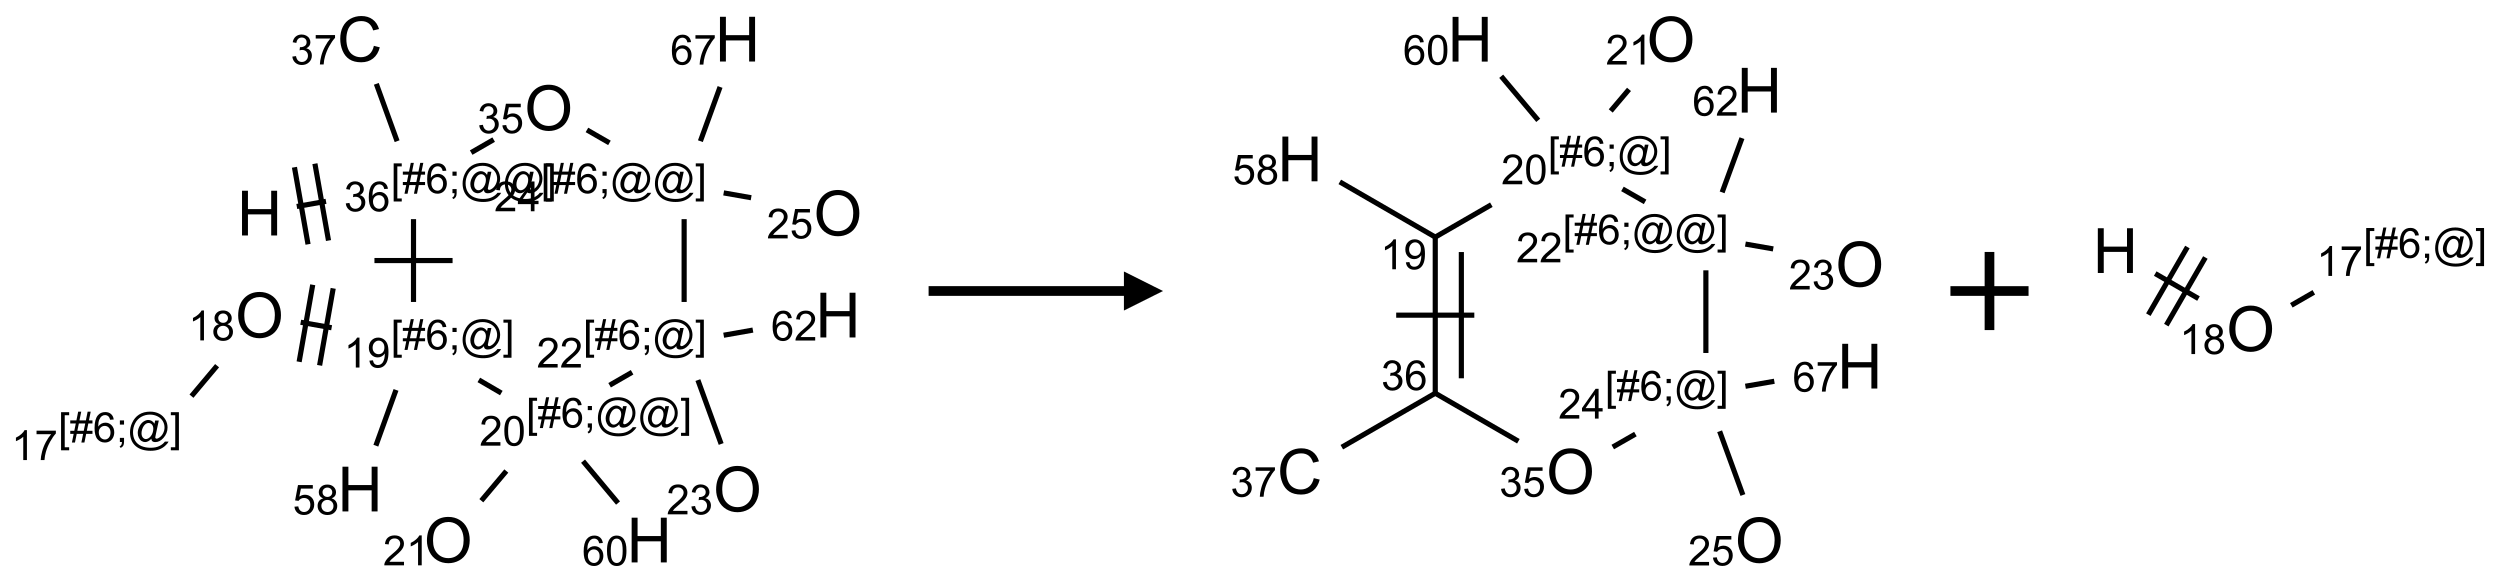 <?xml version="1.0" encoding="UTF-8"?>
<svg xmlns="http://www.w3.org/2000/svg" xmlns:xlink="http://www.w3.org/1999/xlink" width="640" height="149" viewBox="0 0 640 149">
<defs>
<g>
<g id="glyph-0-0">
<path d="M 2 0 L 2 -10 L 10 -10 L 10 0 Z M 2.25 -0.25 L 9.75 -0.25 L 9.75 -9.75 L 2.25 -9.75 Z M 2.25 -0.25 "/>
</g>
<g id="glyph-0-1">
<path d="M 1.281 0 L 1.281 -11.453 L 2.797 -11.453 L 2.797 -6.75 L 8.75 -6.75 L 8.75 -11.453 L 10.266 -11.453 L 10.266 0 L 8.75 0 L 8.75 -5.398 L 2.797 -5.398 L 2.797 0 Z M 1.281 0 "/>
</g>
<g id="glyph-0-2">
<path d="M 9.406 -4.016 L 10.922 -3.633 C 10.605 -2.387 10.031 -1.438 9.207 -0.785 C 8.383 -0.133 7.371 0.195 6.18 0.195 C 4.945 0.195 3.941 -0.055 3.168 -0.559 C 2.395 -1.062 1.805 -1.789 1.402 -2.742 C 1 -3.695 0.797 -4.719 0.797 -5.812 C 0.797 -7.004 1.023 -8.047 1.48 -8.934 C 1.938 -9.82 2.586 -10.496 3.426 -10.957 C 4.266 -11.418 5.191 -11.648 6.203 -11.648 C 7.348 -11.648 8.312 -11.355 9.094 -10.773 C 9.875 -10.191 10.418 -9.371 10.727 -8.312 L 9.234 -7.961 C 8.969 -8.793 8.582 -9.402 8.078 -9.781 C 7.574 -10.16 6.938 -10.352 6.172 -10.352 C 5.293 -10.352 4.555 -10.141 3.965 -9.719 C 3.375 -9.297 2.957 -8.73 2.719 -8.02 C 2.48 -7.309 2.359 -6.574 2.359 -5.82 C 2.359 -4.848 2.5 -3.996 2.785 -3.27 C 3.07 -2.543 3.512 -2 4.109 -1.641 C 4.707 -1.281 5.355 -1.102 6.055 -1.102 C 6.902 -1.102 7.621 -1.348 8.211 -1.836 C 8.801 -2.324 9.199 -3.051 9.406 -4.016 Z M 9.406 -4.016 "/>
</g>
<g id="glyph-0-3">
<path d="M 0.773 -5.578 C 0.773 -7.48 1.285 -8.969 2.305 -10.043 C 3.324 -11.117 4.645 -11.656 6.258 -11.656 C 7.316 -11.656 8.27 -11.402 9.117 -10.898 C 9.965 -10.395 10.613 -9.688 11.059 -8.785 C 11.504 -7.883 11.727 -6.855 11.727 -5.711 C 11.727 -4.551 11.492 -3.512 11.023 -2.594 C 10.555 -1.676 9.891 -0.984 9.031 -0.512 C 8.172 -0.039 7.246 0.195 6.25 0.195 C 5.172 0.195 4.207 -0.066 3.359 -0.586 C 2.512 -1.105 1.867 -1.816 1.43 -2.719 C 0.992 -3.621 0.773 -4.574 0.773 -5.578 Z M 2.336 -5.555 C 2.336 -4.176 2.707 -3.086 3.449 -2.293 C 4.191 -1.5 5.121 -1.102 6.242 -1.102 C 7.383 -1.102 8.32 -1.504 9.059 -2.305 C 9.797 -3.105 10.164 -4.246 10.164 -5.719 C 10.164 -6.652 10.008 -7.465 9.691 -8.16 C 9.375 -8.855 8.914 -9.395 8.309 -9.777 C 7.703 -10.16 7.02 -10.352 6.266 -10.352 C 5.191 -10.352 4.27 -9.984 3.496 -9.246 C 2.723 -8.508 2.336 -7.277 2.336 -5.555 Z M 2.336 -5.555 "/>
</g>
<g id="glyph-1-0">
<path d="M 1.332 0 L 1.332 -6.668 L 6.668 -6.668 L 6.668 0 Z M 1.5 -0.168 L 6.5 -0.168 L 6.5 -6.5 L 1.5 -6.5 Z M 1.5 -0.168 "/>
</g>
<g id="glyph-1-1">
<path d="M 0.723 2.121 L 0.723 -7.637 L 2.793 -7.637 L 2.793 -6.859 L 1.66 -6.859 L 1.66 1.344 L 2.793 1.344 L 2.793 2.121 Z M 0.723 2.121 "/>
</g>
<g id="glyph-1-2">
<path d="M 0.535 0.129 L 0.988 -2.09 L 0.109 -2.09 L 0.109 -2.863 L 1.145 -2.863 L 1.531 -4.754 L 0.109 -4.754 L 0.109 -5.531 L 1.688 -5.531 L 2.141 -7.766 L 2.922 -7.766 L 2.469 -5.531 L 4.109 -5.531 L 4.562 -7.766 L 5.348 -7.766 L 4.895 -5.531 L 5.797 -5.531 L 5.797 -4.754 L 4.738 -4.754 L 4.348 -2.863 L 5.797 -2.863 L 5.797 -2.09 L 4.191 -2.09 L 3.738 0.129 L 2.957 0.129 L 3.406 -2.09 L 1.77 -2.09 L 1.316 0.129 Z M 1.926 -2.863 L 3.562 -2.863 L 3.953 -4.754 L 2.312 -4.754 Z M 1.926 -2.863 "/>
</g>
<g id="glyph-1-3">
<path d="M 5.309 -5.766 L 4.375 -5.691 C 4.293 -6.059 4.172 -6.328 4.02 -6.496 C 3.766 -6.762 3.453 -6.895 3.082 -6.895 C 2.785 -6.895 2.523 -6.812 2.297 -6.645 C 2 -6.43 1.77 -6.117 1.598 -5.703 C 1.43 -5.289 1.34 -4.703 1.332 -3.938 C 1.559 -4.281 1.836 -4.535 2.16 -4.703 C 2.488 -4.871 2.828 -4.953 3.188 -4.953 C 3.812 -4.953 4.344 -4.723 4.785 -4.262 C 5.223 -3.801 5.441 -3.207 5.441 -2.48 C 5.441 -2 5.34 -1.555 5.133 -1.145 C 4.926 -0.73 4.641 -0.418 4.281 -0.199 C 3.922 0.02 3.512 0.129 3.051 0.129 C 2.27 0.129 1.633 -0.156 1.141 -0.73 C 0.648 -1.305 0.402 -2.254 0.402 -3.574 C 0.402 -5.051 0.672 -6.121 1.219 -6.793 C 1.695 -7.375 2.336 -7.668 3.141 -7.668 C 3.742 -7.668 4.234 -7.5 4.617 -7.16 C 5 -6.824 5.23 -6.359 5.309 -5.766 Z M 1.48 -2.473 C 1.48 -2.152 1.547 -1.844 1.684 -1.547 C 1.82 -1.25 2.016 -1.027 2.262 -0.871 C 2.508 -0.719 2.766 -0.641 3.035 -0.641 C 3.434 -0.641 3.773 -0.801 4.059 -1.121 C 4.344 -1.441 4.484 -1.875 4.484 -2.422 C 4.484 -2.949 4.344 -3.367 4.062 -3.668 C 3.781 -3.973 3.426 -4.125 3 -4.125 C 2.578 -4.125 2.219 -3.973 1.922 -3.668 C 1.625 -3.363 1.48 -2.969 1.48 -2.473 Z M 1.48 -2.473 "/>
</g>
<g id="glyph-1-4">
<path d="M 0.949 -4.465 L 0.949 -5.531 L 2.016 -5.531 L 2.016 -4.465 Z M 0.949 0 L 0.949 -1.066 L 2.016 -1.066 L 2.016 0 C 2.016 0.391 1.945 0.711 1.809 0.949 C 1.668 1.191 1.449 1.379 1.145 1.512 L 0.887 1.109 C 1.082 1.023 1.23 0.895 1.324 0.727 C 1.418 0.559 1.469 0.316 1.48 0 Z M 0.949 0 "/>
</g>
<g id="glyph-1-5">
<path d="M 6.047 -0.848 C 5.82 -0.59 5.57 -0.379 5.289 -0.223 C 5.008 -0.062 4.73 0.016 4.449 0.016 C 4.141 0.016 3.84 -0.074 3.547 -0.254 C 3.254 -0.434 3.02 -0.715 2.836 -1.09 C 2.652 -1.465 2.562 -1.875 2.562 -2.324 C 2.562 -2.875 2.703 -3.43 2.988 -3.98 C 3.27 -4.535 3.621 -4.953 4.043 -5.23 C 4.461 -5.508 4.871 -5.645 5.266 -5.645 C 5.566 -5.645 5.855 -5.566 6.129 -5.41 C 6.402 -5.25 6.641 -5.012 6.84 -4.688 L 7.016 -5.496 L 7.949 -5.496 L 7.199 -2 C 7.094 -1.516 7.043 -1.246 7.043 -1.191 C 7.043 -1.098 7.078 -1.02 7.148 -0.949 C 7.219 -0.883 7.305 -0.848 7.406 -0.848 C 7.59 -0.848 7.832 -0.953 8.129 -1.168 C 8.527 -1.445 8.84 -1.816 9.07 -2.285 C 9.301 -2.75 9.418 -3.234 9.418 -3.73 C 9.418 -4.309 9.27 -4.852 8.973 -5.355 C 8.676 -5.859 8.23 -6.262 7.645 -6.562 C 7.055 -6.863 6.406 -7.016 5.691 -7.016 C 4.879 -7.016 4.137 -6.824 3.465 -6.445 C 2.793 -6.066 2.273 -5.52 1.902 -4.809 C 1.535 -4.098 1.348 -3.34 1.348 -2.527 C 1.348 -1.676 1.535 -0.941 1.902 -0.328 C 2.273 0.285 2.809 0.742 3.508 1.035 C 4.207 1.328 4.984 1.473 5.832 1.473 C 6.742 1.473 7.504 1.32 8.121 1.016 C 8.734 0.711 9.195 0.34 9.5 -0.098 L 10.441 -0.098 C 10.266 0.266 9.961 0.637 9.531 1.016 C 9.102 1.395 8.59 1.695 7.996 1.914 C 7.402 2.133 6.688 2.246 5.848 2.246 C 5.078 2.246 4.367 2.145 3.715 1.949 C 3.066 1.75 2.512 1.453 2.051 1.055 C 1.594 0.656 1.25 0.199 1.016 -0.316 C 0.723 -0.973 0.578 -1.684 0.578 -2.441 C 0.578 -3.289 0.75 -4.098 1.098 -4.863 C 1.523 -5.805 2.125 -6.527 2.902 -7.027 C 3.684 -7.527 4.629 -7.777 5.738 -7.777 C 6.602 -7.777 7.375 -7.602 8.059 -7.246 C 8.746 -6.895 9.285 -6.371 9.684 -5.672 C 10.02 -5.07 10.188 -4.418 10.188 -3.715 C 10.188 -2.707 9.832 -1.812 9.125 -1.031 C 8.492 -0.328 7.801 0.02 7.051 0.02 C 6.812 0.02 6.617 -0.016 6.473 -0.09 C 6.324 -0.16 6.215 -0.266 6.145 -0.402 C 6.102 -0.488 6.066 -0.637 6.047 -0.848 Z M 3.527 -2.262 C 3.527 -1.785 3.641 -1.414 3.863 -1.152 C 4.09 -0.887 4.348 -0.754 4.641 -0.754 C 4.836 -0.754 5.039 -0.812 5.254 -0.93 C 5.469 -1.047 5.676 -1.219 5.871 -1.449 C 6.066 -1.676 6.23 -1.969 6.355 -2.32 C 6.48 -2.672 6.543 -3.027 6.543 -3.379 C 6.543 -3.852 6.426 -4.219 6.191 -4.48 C 5.957 -4.738 5.672 -4.871 5.332 -4.871 C 5.109 -4.871 4.902 -4.812 4.707 -4.699 C 4.512 -4.586 4.32 -4.406 4.137 -4.156 C 3.953 -3.906 3.805 -3.602 3.691 -3.246 C 3.582 -2.887 3.527 -2.559 3.527 -2.262 Z M 3.527 -2.262 "/>
</g>
<g id="glyph-1-6">
<path d="M 2.27 2.121 L 0.203 2.121 L 0.203 1.344 L 1.332 1.344 L 1.332 -6.859 L 0.203 -6.859 L 0.203 -7.637 L 2.27 -7.637 Z M 2.27 2.121 "/>
</g>
<g id="glyph-1-7">
<path d="M 0.449 -2.016 L 1.387 -2.141 C 1.492 -1.609 1.676 -1.227 1.934 -0.992 C 2.191 -0.758 2.508 -0.641 2.879 -0.641 C 3.32 -0.641 3.695 -0.793 3.996 -1.098 C 4.301 -1.402 4.453 -1.781 4.453 -2.234 C 4.453 -2.664 4.312 -3.02 4.031 -3.301 C 3.75 -3.578 3.391 -3.719 2.957 -3.719 C 2.781 -3.719 2.562 -3.684 2.297 -3.613 L 2.402 -4.438 C 2.465 -4.43 2.516 -4.426 2.551 -4.426 C 2.949 -4.426 3.312 -4.531 3.629 -4.738 C 3.949 -4.949 4.109 -5.27 4.109 -5.703 C 4.109 -6.047 3.992 -6.332 3.762 -6.559 C 3.527 -6.785 3.227 -6.895 2.859 -6.895 C 2.496 -6.895 2.191 -6.781 1.949 -6.551 C 1.707 -6.324 1.547 -5.98 1.48 -5.52 L 0.543 -5.688 C 0.656 -6.316 0.918 -6.805 1.324 -7.148 C 1.73 -7.492 2.234 -7.668 2.84 -7.668 C 3.254 -7.668 3.641 -7.578 3.988 -7.398 C 4.34 -7.219 4.609 -6.977 4.793 -6.668 C 4.98 -6.359 5.074 -6.031 5.074 -5.684 C 5.074 -5.352 4.984 -5.051 4.809 -4.781 C 4.629 -4.512 4.367 -4.297 4.02 -4.137 C 4.473 -4.031 4.824 -3.816 5.074 -3.488 C 5.324 -3.16 5.449 -2.75 5.449 -2.254 C 5.449 -1.59 5.203 -1.023 4.719 -0.559 C 4.234 -0.098 3.617 0.137 2.875 0.137 C 2.203 0.137 1.648 -0.062 1.207 -0.465 C 0.762 -0.863 0.512 -1.379 0.449 -2.016 Z M 0.449 -2.016 "/>
</g>
<g id="glyph-1-8">
<path d="M 0.504 -6.637 L 0.504 -7.535 L 5.449 -7.535 L 5.449 -6.809 C 4.961 -6.289 4.48 -5.602 4.004 -4.746 C 3.527 -3.887 3.156 -3.004 2.895 -2.098 C 2.707 -1.461 2.59 -0.762 2.535 0 L 1.574 0 C 1.582 -0.602 1.703 -1.328 1.926 -2.176 C 2.152 -3.027 2.477 -3.848 2.898 -4.637 C 3.32 -5.426 3.77 -6.094 4.246 -6.637 Z M 0.504 -6.637 "/>
</g>
<g id="glyph-1-9">
<path d="M 3.973 0 L 3.035 0 L 3.035 -5.973 C 2.809 -5.758 2.516 -5.543 2.148 -5.328 C 1.781 -5.113 1.453 -4.953 1.16 -4.844 L 1.16 -5.75 C 1.684 -5.996 2.145 -6.297 2.535 -6.645 C 2.93 -6.996 3.207 -7.336 3.371 -7.668 L 3.973 -7.668 Z M 3.973 0 "/>
</g>
<g id="glyph-1-10">
<path d="M 0.582 -1.766 L 1.484 -1.848 C 1.562 -1.426 1.707 -1.117 1.922 -0.926 C 2.137 -0.734 2.414 -0.641 2.75 -0.641 C 3.039 -0.641 3.289 -0.707 3.508 -0.84 C 3.727 -0.973 3.902 -1.148 4.043 -1.367 C 4.18 -1.586 4.297 -1.887 4.391 -2.262 C 4.484 -2.637 4.531 -3.016 4.531 -3.406 C 4.531 -3.449 4.531 -3.512 4.527 -3.594 C 4.34 -3.297 4.082 -3.055 3.758 -2.867 C 3.434 -2.68 3.082 -2.59 2.703 -2.59 C 2.07 -2.59 1.535 -2.816 1.098 -3.277 C 0.66 -3.734 0.441 -4.34 0.441 -5.09 C 0.441 -5.863 0.672 -6.484 1.129 -6.957 C 1.586 -7.43 2.156 -7.668 2.844 -7.668 C 3.34 -7.668 3.793 -7.531 4.207 -7.266 C 4.617 -7 4.93 -6.617 5.145 -6.121 C 5.355 -5.629 5.465 -4.91 5.465 -3.973 C 5.465 -2.996 5.359 -2.223 5.145 -1.645 C 4.934 -1.066 4.617 -0.625 4.199 -0.324 C 3.781 -0.02 3.293 0.129 2.73 0.129 C 2.133 0.129 1.645 -0.035 1.266 -0.367 C 0.887 -0.699 0.66 -1.164 0.582 -1.766 Z M 4.422 -5.137 C 4.422 -5.676 4.277 -6.102 3.992 -6.418 C 3.707 -6.734 3.359 -6.891 2.957 -6.891 C 2.543 -6.891 2.18 -6.719 1.871 -6.379 C 1.562 -6.039 1.406 -5.598 1.406 -5.059 C 1.406 -4.57 1.555 -4.176 1.848 -3.871 C 2.141 -3.566 2.5 -3.418 2.934 -3.418 C 3.367 -3.418 3.723 -3.57 4.004 -3.871 C 4.281 -4.176 4.422 -4.598 4.422 -5.137 Z M 4.422 -5.137 "/>
</g>
<g id="glyph-1-11">
<path d="M 1.887 -4.141 C 1.496 -4.281 1.207 -4.484 1.02 -4.75 C 0.832 -5.016 0.738 -5.328 0.738 -5.699 C 0.738 -6.254 0.938 -6.719 1.34 -7.098 C 1.738 -7.477 2.27 -7.668 2.934 -7.668 C 3.598 -7.668 4.137 -7.473 4.543 -7.086 C 4.949 -6.699 5.152 -6.227 5.152 -5.672 C 5.152 -5.316 5.059 -5.008 4.871 -4.746 C 4.688 -4.484 4.406 -4.281 4.027 -4.141 C 4.496 -3.988 4.852 -3.742 5.098 -3.402 C 5.34 -3.062 5.465 -2.656 5.465 -2.184 C 5.465 -1.531 5.234 -0.98 4.77 -0.535 C 4.309 -0.09 3.703 0.129 2.949 0.129 C 2.195 0.129 1.586 -0.094 1.125 -0.539 C 0.664 -0.984 0.434 -1.543 0.434 -2.207 C 0.434 -2.703 0.559 -3.121 0.809 -3.457 C 1.062 -3.793 1.422 -4.02 1.887 -4.141 Z M 1.699 -5.73 C 1.699 -5.367 1.812 -5.074 2.047 -4.844 C 2.281 -4.613 2.582 -4.5 2.953 -4.5 C 3.312 -4.5 3.609 -4.613 3.84 -4.84 C 4.07 -5.066 4.188 -5.348 4.188 -5.676 C 4.188 -6.02 4.07 -6.309 3.832 -6.543 C 3.594 -6.777 3.297 -6.895 2.941 -6.895 C 2.586 -6.895 2.289 -6.781 2.051 -6.551 C 1.816 -6.324 1.699 -6.047 1.699 -5.73 Z M 1.395 -2.203 C 1.395 -1.938 1.461 -1.676 1.586 -1.426 C 1.711 -1.176 1.902 -0.984 2.152 -0.848 C 2.402 -0.711 2.672 -0.641 2.957 -0.641 C 3.406 -0.641 3.777 -0.785 4.066 -1.074 C 4.359 -1.363 4.504 -1.727 4.504 -2.172 C 4.504 -2.625 4.355 -2.996 4.055 -3.293 C 3.754 -3.586 3.379 -3.734 2.926 -3.734 C 2.484 -3.734 2.121 -3.59 1.832 -3.297 C 1.543 -3.004 1.395 -2.641 1.395 -2.203 Z M 1.395 -2.203 "/>
</g>
<g id="glyph-1-12">
<path d="M 0.441 -2 L 1.426 -2.082 C 1.5 -1.605 1.668 -1.242 1.934 -1.004 C 2.199 -0.762 2.52 -0.641 2.895 -0.641 C 3.348 -0.641 3.73 -0.812 4.043 -1.152 C 4.355 -1.492 4.512 -1.941 4.512 -2.504 C 4.512 -3.039 4.359 -3.461 4.059 -3.77 C 3.758 -4.078 3.367 -4.234 2.879 -4.234 C 2.578 -4.234 2.305 -4.164 2.062 -4.027 C 1.82 -3.891 1.629 -3.715 1.488 -3.496 L 0.609 -3.609 L 1.348 -7.531 L 5.145 -7.531 L 5.145 -6.637 L 2.098 -6.637 L 1.688 -4.582 C 2.145 -4.902 2.625 -5.062 3.129 -5.062 C 3.797 -5.062 4.359 -4.832 4.816 -4.371 C 5.277 -3.91 5.504 -3.312 5.504 -2.59 C 5.504 -1.898 5.305 -1.301 4.902 -0.797 C 4.41 -0.18 3.742 0.129 2.895 0.129 C 2.199 0.129 1.633 -0.062 1.195 -0.453 C 0.758 -0.844 0.504 -1.359 0.441 -2 Z M 0.441 -2 "/>
</g>
<g id="glyph-1-13">
<path d="M 5.371 -0.902 L 5.371 0 L 0.324 0 C 0.316 -0.227 0.352 -0.441 0.434 -0.652 C 0.562 -0.996 0.766 -1.332 1.051 -1.668 C 1.332 -2 1.742 -2.387 2.277 -2.824 C 3.105 -3.504 3.668 -4.043 3.957 -4.441 C 4.25 -4.84 4.395 -5.215 4.395 -5.566 C 4.395 -5.938 4.262 -6.254 3.996 -6.508 C 3.73 -6.762 3.387 -6.891 2.957 -6.891 C 2.508 -6.891 2.145 -6.754 1.875 -6.484 C 1.605 -6.215 1.469 -5.84 1.465 -5.359 L 0.5 -5.457 C 0.566 -6.176 0.812 -6.727 1.246 -7.102 C 1.676 -7.477 2.254 -7.668 2.98 -7.668 C 3.711 -7.668 4.293 -7.465 4.719 -7.059 C 5.145 -6.652 5.359 -6.148 5.359 -5.547 C 5.359 -5.242 5.297 -4.941 5.172 -4.645 C 5.047 -4.352 4.84 -4.039 4.551 -3.715 C 4.262 -3.387 3.777 -2.938 3.105 -2.371 C 2.543 -1.898 2.18 -1.578 2.02 -1.41 C 1.859 -1.242 1.73 -1.07 1.625 -0.902 Z M 5.371 -0.902 "/>
</g>
<g id="glyph-1-14">
<path d="M 0.441 -3.766 C 0.441 -4.668 0.535 -5.395 0.723 -5.945 C 0.906 -6.496 1.184 -6.922 1.551 -7.219 C 1.918 -7.516 2.375 -7.668 2.934 -7.668 C 3.344 -7.668 3.703 -7.586 4.012 -7.418 C 4.32 -7.254 4.574 -7.016 4.777 -6.707 C 4.977 -6.395 5.137 -6.016 5.25 -5.57 C 5.363 -5.125 5.422 -4.523 5.422 -3.766 C 5.422 -2.871 5.328 -2.148 5.145 -1.598 C 4.961 -1.047 4.688 -0.621 4.32 -0.32 C 3.953 -0.02 3.492 0.129 2.934 0.129 C 2.195 0.129 1.617 -0.133 1.199 -0.66 C 0.695 -1.297 0.441 -2.332 0.441 -3.766 Z M 1.406 -3.766 C 1.406 -2.512 1.555 -1.68 1.848 -1.262 C 2.141 -0.848 2.5 -0.641 2.934 -0.641 C 3.363 -0.641 3.727 -0.848 4.02 -1.266 C 4.312 -1.684 4.457 -2.516 4.457 -3.766 C 4.457 -5.023 4.312 -5.859 4.02 -6.27 C 3.727 -6.684 3.359 -6.891 2.922 -6.891 C 2.492 -6.891 2.148 -6.707 1.891 -6.344 C 1.566 -5.879 1.406 -5.02 1.406 -3.766 Z M 1.406 -3.766 "/>
</g>
<g id="glyph-1-15">
<path d="M 3.449 0 L 3.449 -1.828 L 0.137 -1.828 L 0.137 -2.688 L 3.621 -7.637 L 4.387 -7.637 L 4.387 -2.688 L 5.418 -2.688 L 5.418 -1.828 L 4.387 -1.828 L 4.387 0 Z M 3.449 -2.688 L 3.449 -6.129 L 1.059 -2.688 Z M 3.449 -2.688 "/>
</g>
</g>
</defs>
<path fill="none" stroke-width="0.033" stroke-linecap="butt" stroke-linejoin="miter" stroke="rgb(0%, 0%, 0%)" stroke-opacity="1" stroke-miterlimit="10" d="M 0.881 1.071 L 1.068 1.038 " transform="matrix(40, 0, 0, 40, 40.738, 10.021)"/>
<path fill="none" stroke-width="0.033" stroke-linecap="butt" stroke-linejoin="miter" stroke="rgb(0%, 0%, 0%)" stroke-opacity="1" stroke-miterlimit="10" d="M 1.084 1.289 L 0.997 0.797 " transform="matrix(40, 0, 0, 40, 40.738, 10.021)"/>
<path fill="none" stroke-width="0.033" stroke-linecap="butt" stroke-linejoin="miter" stroke="rgb(0%, 0%, 0%)" stroke-opacity="1" stroke-miterlimit="10" d="M 0.953 1.313 L 0.866 0.82 " transform="matrix(40, 0, 0, 40, 40.738, 10.021)"/>
<path fill="none" stroke-width="0.033" stroke-linecap="butt" stroke-linejoin="miter" stroke="rgb(0%, 0%, 0%)" stroke-opacity="1" stroke-miterlimit="10" d="M 1.523 0.653 L 1.39 0.286 " transform="matrix(40, 0, 0, 40, 40.738, 10.021)"/>
<path fill="none" stroke-width="0.033" stroke-linecap="butt" stroke-linejoin="miter" stroke="rgb(0%, 0%, 0%)" stroke-opacity="1" stroke-miterlimit="10" d="M 1.628 1.152 L 1.628 1.682 " transform="matrix(40, 0, 0, 40, 40.738, 10.021)"/>
<path fill="none" stroke-width="0.033" stroke-linecap="butt" stroke-linejoin="miter" stroke="rgb(0%, 0%, 0%)" stroke-opacity="1" stroke-miterlimit="10" d="M 1.378 1.417 L 1.878 1.417 " transform="matrix(40, 0, 0, 40, 40.738, 10.021)"/>
<path fill="none" stroke-width="0.033" stroke-linecap="butt" stroke-linejoin="miter" stroke="rgb(0%, 0%, 0%)" stroke-opacity="1" stroke-miterlimit="10" d="M 1.104 1.847 L 0.906 1.812 " transform="matrix(40, 0, 0, 40, 40.738, 10.021)"/>
<path fill="none" stroke-width="0.033" stroke-linecap="butt" stroke-linejoin="miter" stroke="rgb(0%, 0%, 0%)" stroke-opacity="1" stroke-miterlimit="10" d="M 0.983 1.572 L 0.896 2.065 " transform="matrix(40, 0, 0, 40, 40.738, 10.021)"/>
<path fill="none" stroke-width="0.033" stroke-linecap="butt" stroke-linejoin="miter" stroke="rgb(0%, 0%, 0%)" stroke-opacity="1" stroke-miterlimit="10" d="M 1.114 1.595 L 1.027 2.088 " transform="matrix(40, 0, 0, 40, 40.738, 10.021)"/>
<path fill="none" stroke-width="0.033" stroke-linecap="butt" stroke-linejoin="miter" stroke="rgb(0%, 0%, 0%)" stroke-opacity="1" stroke-miterlimit="10" d="M 0.371 2.09 L 0.207 2.285 " transform="matrix(40, 0, 0, 40, 40.738, 10.021)"/>
<path fill="none" stroke-width="0.033" stroke-linecap="butt" stroke-linejoin="miter" stroke="rgb(0%, 0%, 0%)" stroke-opacity="1" stroke-miterlimit="10" d="M 1.516 2.245 L 1.387 2.602 " transform="matrix(40, 0, 0, 40, 40.738, 10.021)"/>
<path fill="none" stroke-width="0.033" stroke-linecap="butt" stroke-linejoin="miter" stroke="rgb(0%, 0%, 0%)" stroke-opacity="1" stroke-miterlimit="10" d="M 2.046 2.181 L 2.19 2.265 " transform="matrix(40, 0, 0, 40, 40.738, 10.021)"/>
<path fill="none" stroke-width="0.033" stroke-linecap="butt" stroke-linejoin="miter" stroke="rgb(0%, 0%, 0%)" stroke-opacity="1" stroke-miterlimit="10" d="M 2.222 2.764 L 2.062 2.954 " transform="matrix(40, 0, 0, 40, 40.738, 10.021)"/>
<path fill="none" stroke-width="0.033" stroke-linecap="butt" stroke-linejoin="miter" stroke="rgb(0%, 0%, 0%)" stroke-opacity="1" stroke-miterlimit="10" d="M 2.713 2.701 L 2.937 2.969 " transform="matrix(40, 0, 0, 40, 40.738, 10.021)"/>
<path fill="none" stroke-width="0.033" stroke-linecap="butt" stroke-linejoin="miter" stroke="rgb(0%, 0%, 0%)" stroke-opacity="1" stroke-miterlimit="10" d="M 2.883 2.215 L 3.027 2.132 " transform="matrix(40, 0, 0, 40, 40.738, 10.021)"/>
<path fill="none" stroke-width="0.033" stroke-linecap="butt" stroke-linejoin="miter" stroke="rgb(0%, 0%, 0%)" stroke-opacity="1" stroke-miterlimit="10" d="M 3.448 2.182 L 3.597 2.591 " transform="matrix(40, 0, 0, 40, 40.738, 10.021)"/>
<path fill="none" stroke-width="0.033" stroke-linecap="butt" stroke-linejoin="miter" stroke="rgb(0%, 0%, 0%)" stroke-opacity="1" stroke-miterlimit="10" d="M 3.613 1.895 L 3.8 1.862 " transform="matrix(40, 0, 0, 40, 40.738, 10.021)"/>
<path fill="none" stroke-width="0.033" stroke-linecap="butt" stroke-linejoin="miter" stroke="rgb(0%, 0%, 0%)" stroke-opacity="1" stroke-miterlimit="10" d="M 3.36 1.682 L 3.36 1.152 " transform="matrix(40, 0, 0, 40, 40.738, 10.021)"/>
<path fill="none" stroke-width="0.033" stroke-linecap="butt" stroke-linejoin="miter" stroke="rgb(0%, 0%, 0%)" stroke-opacity="1" stroke-miterlimit="10" d="M 3.613 0.984 L 3.789 1.015 " transform="matrix(40, 0, 0, 40, 40.738, 10.021)"/>
<path fill="none" stroke-width="0.033" stroke-linecap="butt" stroke-linejoin="miter" stroke="rgb(0%, 0%, 0%)" stroke-opacity="1" stroke-miterlimit="10" d="M 3.464 0.653 L 3.59 0.306 " transform="matrix(40, 0, 0, 40, 40.738, 10.021)"/>
<path fill="none" stroke-width="0.033" stroke-linecap="butt" stroke-linejoin="miter" stroke="rgb(0%, 0%, 0%)" stroke-opacity="1" stroke-miterlimit="10" d="M 2.882 0.664 L 2.738 0.581 " transform="matrix(40, 0, 0, 40, 40.738, 10.021)"/>
<path fill="none" stroke-width="0.033" stroke-linecap="butt" stroke-linejoin="miter" stroke="rgb(0%, 0%, 0%)" stroke-opacity="1" stroke-miterlimit="10" d="M 2.141 0.643 L 1.997 0.726 " transform="matrix(40, 0, 0, 40, 40.738, 10.021)"/>
<g fill="rgb(0%, 0%, 0%)" fill-opacity="1">
<use xlink:href="#glyph-0-1" x="60.676" y="60.281"/>
</g>
<g fill="rgb(0%, 0%, 0%)" fill-opacity="1">
<use xlink:href="#glyph-1-1" x="100.055" y="49.461"/>
<use xlink:href="#glyph-1-2" x="103.018" y="49.461"/>
<use xlink:href="#glyph-1-3" x="108.951" y="49.461"/>
<use xlink:href="#glyph-1-4" x="114.883" y="49.461"/>
<use xlink:href="#glyph-1-5" x="117.846" y="49.461"/>
<use xlink:href="#glyph-1-5" x="128.674" y="49.461"/>
<use xlink:href="#glyph-1-6" x="139.503" y="49.461"/>
</g>
<g fill="rgb(0%, 0%, 0%)" fill-opacity="1">
<use xlink:href="#glyph-1-7" x="88.07" y="54.09"/>
<use xlink:href="#glyph-1-3" x="94.003" y="54.09"/>
</g>
<g fill="rgb(0%, 0%, 0%)" fill-opacity="1">
<use xlink:href="#glyph-0-2" x="86.305" y="15.75"/>
</g>
<g fill="rgb(0%, 0%, 0%)" fill-opacity="1">
<use xlink:href="#glyph-1-7" x="74.387" y="16.504"/>
<use xlink:href="#glyph-1-8" x="80.319" y="16.504"/>
</g>
<g fill="rgb(0%, 0%, 0%)" fill-opacity="1">
<use xlink:href="#glyph-1-1" x="100.055" y="89.461"/>
<use xlink:href="#glyph-1-2" x="103.018" y="89.461"/>
<use xlink:href="#glyph-1-3" x="108.951" y="89.461"/>
<use xlink:href="#glyph-1-4" x="114.883" y="89.461"/>
<use xlink:href="#glyph-1-5" x="117.846" y="89.461"/>
<use xlink:href="#glyph-1-6" x="128.674" y="89.461"/>
</g>
<g fill="rgb(0%, 0%, 0%)" fill-opacity="1">
<use xlink:href="#glyph-1-9" x="88.051" y="94.09"/>
<use xlink:href="#glyph-1-10" x="93.983" y="94.09"/>
</g>
<g fill="rgb(0%, 0%, 0%)" fill-opacity="1">
<use xlink:href="#glyph-0-3" x="60.199" y="86.395"/>
</g>
<g fill="rgb(0%, 0%, 0%)" fill-opacity="1">
<use xlink:href="#glyph-1-9" x="48.242" y="87.145"/>
<use xlink:href="#glyph-1-11" x="54.174" y="87.145"/>
</g>
<g fill="rgb(0%, 0%, 0%)" fill-opacity="1">
<use xlink:href="#glyph-1-1" x="14.91" y="113.156"/>
<use xlink:href="#glyph-1-2" x="17.874" y="113.156"/>
<use xlink:href="#glyph-1-3" x="23.806" y="113.156"/>
<use xlink:href="#glyph-1-4" x="29.738" y="113.156"/>
<use xlink:href="#glyph-1-5" x="32.702" y="113.156"/>
<use xlink:href="#glyph-1-6" x="43.53" y="113.156"/>
</g>
<g fill="rgb(0%, 0%, 0%)" fill-opacity="1">
<use xlink:href="#glyph-1-9" x="2.918" y="117.785"/>
<use xlink:href="#glyph-1-8" x="8.85" y="117.785"/>
</g>
<g fill="rgb(0%, 0%, 0%)" fill-opacity="1">
<use xlink:href="#glyph-0-1" x="86.391" y="130.926"/>
</g>
<g fill="rgb(0%, 0%, 0%)" fill-opacity="1">
<use xlink:href="#glyph-1-12" x="74.938" y="131.715"/>
<use xlink:href="#glyph-1-11" x="80.87" y="131.715"/>
</g>
<g fill="rgb(0%, 0%, 0%)" fill-opacity="1">
<use xlink:href="#glyph-1-1" x="134.695" y="109.461"/>
<use xlink:href="#glyph-1-2" x="137.659" y="109.461"/>
<use xlink:href="#glyph-1-3" x="143.591" y="109.461"/>
<use xlink:href="#glyph-1-4" x="149.523" y="109.461"/>
<use xlink:href="#glyph-1-5" x="152.487" y="109.461"/>
<use xlink:href="#glyph-1-5" x="163.315" y="109.461"/>
<use xlink:href="#glyph-1-6" x="174.143" y="109.461"/>
</g>
<g fill="rgb(0%, 0%, 0%)" fill-opacity="1">
<use xlink:href="#glyph-1-13" x="122.734" y="114.09"/>
<use xlink:href="#glyph-1-14" x="128.667" y="114.09"/>
</g>
<g fill="rgb(0%, 0%, 0%)" fill-opacity="1">
<use xlink:href="#glyph-0-3" x="108.523" y="143.984"/>
</g>
<g fill="rgb(0%, 0%, 0%)" fill-opacity="1">
<use xlink:href="#glyph-1-13" x="98.055" y="144.73"/>
<use xlink:href="#glyph-1-9" x="103.987" y="144.73"/>
</g>
<g fill="rgb(0%, 0%, 0%)" fill-opacity="1">
<use xlink:href="#glyph-0-1" x="160.422" y="143.98"/>
</g>
<g fill="rgb(0%, 0%, 0%)" fill-opacity="1">
<use xlink:href="#glyph-1-3" x="149.016" y="144.77"/>
<use xlink:href="#glyph-1-14" x="154.948" y="144.77"/>
</g>
<g fill="rgb(0%, 0%, 0%)" fill-opacity="1">
<use xlink:href="#glyph-1-1" x="149.293" y="89.461"/>
<use xlink:href="#glyph-1-2" x="152.257" y="89.461"/>
<use xlink:href="#glyph-1-3" x="158.189" y="89.461"/>
<use xlink:href="#glyph-1-4" x="164.121" y="89.461"/>
<use xlink:href="#glyph-1-5" x="167.085" y="89.461"/>
<use xlink:href="#glyph-1-6" x="177.913" y="89.461"/>
</g>
<g fill="rgb(0%, 0%, 0%)" fill-opacity="1">
<use xlink:href="#glyph-1-13" x="137.387" y="94.09"/>
<use xlink:href="#glyph-1-13" x="143.319" y="94.09"/>
</g>
<g fill="rgb(0%, 0%, 0%)" fill-opacity="1">
<use xlink:href="#glyph-0-3" x="182.555" y="130.93"/>
</g>
<g fill="rgb(0%, 0%, 0%)" fill-opacity="1">
<use xlink:href="#glyph-1-13" x="170.617" y="131.676"/>
<use xlink:href="#glyph-1-7" x="176.549" y="131.676"/>
</g>
<g fill="rgb(0%, 0%, 0%)" fill-opacity="1">
<use xlink:href="#glyph-0-1" x="208.742" y="86.391"/>
</g>
<g fill="rgb(0%, 0%, 0%)" fill-opacity="1">
<use xlink:href="#glyph-1-3" x="197.387" y="87.184"/>
<use xlink:href="#glyph-1-13" x="203.319" y="87.184"/>
</g>
<g fill="rgb(0%, 0%, 0%)" fill-opacity="1">
<use xlink:href="#glyph-1-1" x="138.465" y="49.461"/>
<use xlink:href="#glyph-1-2" x="141.428" y="49.461"/>
<use xlink:href="#glyph-1-3" x="147.361" y="49.461"/>
<use xlink:href="#glyph-1-4" x="153.293" y="49.461"/>
<use xlink:href="#glyph-1-5" x="156.257" y="49.461"/>
<use xlink:href="#glyph-1-5" x="167.085" y="49.461"/>
<use xlink:href="#glyph-1-6" x="177.913" y="49.461"/>
</g>
<g fill="rgb(0%, 0%, 0%)" fill-opacity="1">
<use xlink:href="#glyph-1-13" x="126.512" y="54.09"/>
<use xlink:href="#glyph-1-15" x="132.444" y="54.09"/>
</g>
<g fill="rgb(0%, 0%, 0%)" fill-opacity="1">
<use xlink:href="#glyph-0-3" x="208.266" y="60.285"/>
</g>
<g fill="rgb(0%, 0%, 0%)" fill-opacity="1">
<use xlink:href="#glyph-1-13" x="196.27" y="61.035"/>
<use xlink:href="#glyph-1-12" x="202.202" y="61.035"/>
</g>
<g fill="rgb(0%, 0%, 0%)" fill-opacity="1">
<use xlink:href="#glyph-0-1" x="183.031" y="15.75"/>
</g>
<g fill="rgb(0%, 0%, 0%)" fill-opacity="1">
<use xlink:href="#glyph-1-3" x="171.598" y="16.543"/>
<use xlink:href="#glyph-1-8" x="177.53" y="16.543"/>
</g>
<g fill="rgb(0%, 0%, 0%)" fill-opacity="1">
<use xlink:href="#glyph-0-3" x="134.234" y="33.34"/>
</g>
<g fill="rgb(0%, 0%, 0%)" fill-opacity="1">
<use xlink:href="#glyph-1-7" x="122.234" y="34.09"/>
<use xlink:href="#glyph-1-12" x="128.167" y="34.09"/>
</g>
<path fill-rule="nonzero" fill="rgb(0%, 0%, 0%)" fill-opacity="1" d="M 237.723 75.75 L 287.723 75.75 L 287.723 79.5 L 297.723 74.5 L 287.723 69.5 L 287.723 73.25 L 237.723 73.25 "/>
<path fill="none" stroke-width="0.033" stroke-linecap="butt" stroke-linejoin="miter" stroke="rgb(0%, 0%, 0%)" stroke-opacity="1" stroke-miterlimit="10" d="M 0.874 1.271 L 0.255 0.913 " transform="matrix(40, 0, 0, 40, 332.785, 10.043)"/>
<path fill="none" stroke-width="0.033" stroke-linecap="butt" stroke-linejoin="miter" stroke="rgb(0%, 0%, 0%)" stroke-opacity="1" stroke-miterlimit="10" d="M 0.866 1.266 L 0.866 2.266 " transform="matrix(40, 0, 0, 40, 332.785, 10.043)"/>
<path fill="none" stroke-width="0.033" stroke-linecap="butt" stroke-linejoin="miter" stroke="rgb(0%, 0%, 0%)" stroke-opacity="1" stroke-miterlimit="10" d="M 1.033 1.362 L 1.033 2.17 " transform="matrix(40, 0, 0, 40, 332.785, 10.043)"/>
<path fill="none" stroke-width="0.033" stroke-linecap="butt" stroke-linejoin="miter" stroke="rgb(0%, 0%, 0%)" stroke-opacity="1" stroke-miterlimit="10" d="M 0.616 1.766 L 1.116 1.766 " transform="matrix(40, 0, 0, 40, 332.785, 10.043)"/>
<path fill="none" stroke-width="0.033" stroke-linecap="butt" stroke-linejoin="miter" stroke="rgb(0%, 0%, 0%)" stroke-opacity="1" stroke-miterlimit="10" d="M 0.874 2.261 L 0.268 2.611 " transform="matrix(40, 0, 0, 40, 332.785, 10.043)"/>
<path fill="none" stroke-width="0.033" stroke-linecap="butt" stroke-linejoin="miter" stroke="rgb(0%, 0%, 0%)" stroke-opacity="1" stroke-miterlimit="10" d="M 0.858 2.261 L 1.398 2.573 " transform="matrix(40, 0, 0, 40, 332.785, 10.043)"/>
<path fill="none" stroke-width="0.033" stroke-linecap="butt" stroke-linejoin="miter" stroke="rgb(0%, 0%, 0%)" stroke-opacity="1" stroke-miterlimit="10" d="M 2.002 2.61 L 2.147 2.527 " transform="matrix(40, 0, 0, 40, 332.785, 10.043)"/>
<path fill="none" stroke-width="0.033" stroke-linecap="butt" stroke-linejoin="miter" stroke="rgb(0%, 0%, 0%)" stroke-opacity="1" stroke-miterlimit="10" d="M 2.686 2.509 L 2.835 2.917 " transform="matrix(40, 0, 0, 40, 332.785, 10.043)"/>
<path fill="none" stroke-width="0.033" stroke-linecap="butt" stroke-linejoin="miter" stroke="rgb(0%, 0%, 0%)" stroke-opacity="1" stroke-miterlimit="10" d="M 2.851 2.221 L 3.036 2.189 " transform="matrix(40, 0, 0, 40, 332.785, 10.043)"/>
<path fill="none" stroke-width="0.033" stroke-linecap="butt" stroke-linejoin="miter" stroke="rgb(0%, 0%, 0%)" stroke-opacity="1" stroke-miterlimit="10" d="M 2.598 2.008 L 2.598 1.479 " transform="matrix(40, 0, 0, 40, 332.785, 10.043)"/>
<path fill="none" stroke-width="0.033" stroke-linecap="butt" stroke-linejoin="miter" stroke="rgb(0%, 0%, 0%)" stroke-opacity="1" stroke-miterlimit="10" d="M 2.851 1.311 L 3.029 1.342 " transform="matrix(40, 0, 0, 40, 332.785, 10.043)"/>
<path fill="none" stroke-width="0.033" stroke-linecap="butt" stroke-linejoin="miter" stroke="rgb(0%, 0%, 0%)" stroke-opacity="1" stroke-miterlimit="10" d="M 2.702 0.98 L 2.829 0.633 " transform="matrix(40, 0, 0, 40, 332.785, 10.043)"/>
<path fill="none" stroke-width="0.033" stroke-linecap="butt" stroke-linejoin="miter" stroke="rgb(0%, 0%, 0%)" stroke-opacity="1" stroke-miterlimit="10" d="M 2.209 1.041 L 2.064 0.958 " transform="matrix(40, 0, 0, 40, 332.785, 10.043)"/>
<path fill="none" stroke-width="0.033" stroke-linecap="butt" stroke-linejoin="miter" stroke="rgb(0%, 0%, 0%)" stroke-opacity="1" stroke-miterlimit="10" d="M 1.225 1.059 L 0.858 1.271 " transform="matrix(40, 0, 0, 40, 332.785, 10.043)"/>
<path fill="none" stroke-width="0.033" stroke-linecap="butt" stroke-linejoin="miter" stroke="rgb(0%, 0%, 0%)" stroke-opacity="1" stroke-miterlimit="10" d="M 1.989 0.459 L 2.106 0.321 " transform="matrix(40, 0, 0, 40, 332.785, 10.043)"/>
<path fill="none" stroke-width="0.033" stroke-linecap="butt" stroke-linejoin="miter" stroke="rgb(0%, 0%, 0%)" stroke-opacity="1" stroke-miterlimit="10" d="M 1.525 0.519 L 1.288 0.237 " transform="matrix(40, 0, 0, 40, 332.785, 10.043)"/>
<g fill="rgb(0%, 0%, 0%)" fill-opacity="1">
<use xlink:href="#glyph-1-9" x="353.391" y="68.93"/>
<use xlink:href="#glyph-1-10" x="359.323" y="68.93"/>
</g>
<g fill="rgb(0%, 0%, 0%)" fill-opacity="1">
<use xlink:href="#glyph-0-1" x="327.012" y="46.414"/>
</g>
<g fill="rgb(0%, 0%, 0%)" fill-opacity="1">
<use xlink:href="#glyph-1-12" x="315.562" y="47.203"/>
<use xlink:href="#glyph-1-11" x="321.495" y="47.203"/>
</g>
<g fill="rgb(0%, 0%, 0%)" fill-opacity="1">
<use xlink:href="#glyph-1-7" x="353.582" y="99.871"/>
<use xlink:href="#glyph-1-3" x="359.514" y="99.871"/>
</g>
<g fill="rgb(0%, 0%, 0%)" fill-opacity="1">
<use xlink:href="#glyph-0-2" x="326.926" y="126.414"/>
</g>
<g fill="rgb(0%, 0%, 0%)" fill-opacity="1">
<use xlink:href="#glyph-1-7" x="315.008" y="127.164"/>
<use xlink:href="#glyph-1-8" x="320.94" y="127.164"/>
</g>
<g fill="rgb(0%, 0%, 0%)" fill-opacity="1">
<use xlink:href="#glyph-0-3" x="395.816" y="126.418"/>
</g>
<g fill="rgb(0%, 0%, 0%)" fill-opacity="1">
<use xlink:href="#glyph-1-7" x="383.82" y="127.164"/>
<use xlink:href="#glyph-1-12" x="389.753" y="127.164"/>
</g>
<g fill="rgb(0%, 0%, 0%)" fill-opacity="1">
<use xlink:href="#glyph-1-1" x="410.879" y="102.539"/>
<use xlink:href="#glyph-1-2" x="413.842" y="102.539"/>
<use xlink:href="#glyph-1-3" x="419.775" y="102.539"/>
<use xlink:href="#glyph-1-4" x="425.707" y="102.539"/>
<use xlink:href="#glyph-1-5" x="428.671" y="102.539"/>
<use xlink:href="#glyph-1-6" x="439.499" y="102.539"/>
</g>
<g fill="rgb(0%, 0%, 0%)" fill-opacity="1">
<use xlink:href="#glyph-1-13" x="398.922" y="107.164"/>
<use xlink:href="#glyph-1-15" x="404.854" y="107.164"/>
</g>
<g fill="rgb(0%, 0%, 0%)" fill-opacity="1">
<use xlink:href="#glyph-0-3" x="444.141" y="144.004"/>
</g>
<g fill="rgb(0%, 0%, 0%)" fill-opacity="1">
<use xlink:href="#glyph-1-13" x="432.145" y="144.754"/>
<use xlink:href="#glyph-1-12" x="438.077" y="144.754"/>
</g>
<g fill="rgb(0%, 0%, 0%)" fill-opacity="1">
<use xlink:href="#glyph-0-1" x="470.328" y="99.465"/>
</g>
<g fill="rgb(0%, 0%, 0%)" fill-opacity="1">
<use xlink:href="#glyph-1-3" x="458.895" y="100.258"/>
<use xlink:href="#glyph-1-8" x="464.827" y="100.258"/>
</g>
<g fill="rgb(0%, 0%, 0%)" fill-opacity="1">
<use xlink:href="#glyph-1-1" x="400.051" y="62.539"/>
<use xlink:href="#glyph-1-2" x="403.014" y="62.539"/>
<use xlink:href="#glyph-1-3" x="408.947" y="62.539"/>
<use xlink:href="#glyph-1-4" x="414.879" y="62.539"/>
<use xlink:href="#glyph-1-5" x="417.842" y="62.539"/>
<use xlink:href="#glyph-1-5" x="428.671" y="62.539"/>
<use xlink:href="#glyph-1-6" x="439.499" y="62.539"/>
</g>
<g fill="rgb(0%, 0%, 0%)" fill-opacity="1">
<use xlink:href="#glyph-1-13" x="388.141" y="67.164"/>
<use xlink:href="#glyph-1-13" x="394.073" y="67.164"/>
</g>
<g fill="rgb(0%, 0%, 0%)" fill-opacity="1">
<use xlink:href="#glyph-0-3" x="469.852" y="73.363"/>
</g>
<g fill="rgb(0%, 0%, 0%)" fill-opacity="1">
<use xlink:href="#glyph-1-13" x="457.91" y="74.109"/>
<use xlink:href="#glyph-1-7" x="463.842" y="74.109"/>
</g>
<g fill="rgb(0%, 0%, 0%)" fill-opacity="1">
<use xlink:href="#glyph-0-1" x="444.617" y="28.824"/>
</g>
<g fill="rgb(0%, 0%, 0%)" fill-opacity="1">
<use xlink:href="#glyph-1-3" x="433.262" y="29.617"/>
<use xlink:href="#glyph-1-13" x="439.194" y="29.617"/>
</g>
<g fill="rgb(0%, 0%, 0%)" fill-opacity="1">
<use xlink:href="#glyph-1-1" x="396.277" y="42.539"/>
<use xlink:href="#glyph-1-2" x="399.241" y="42.539"/>
<use xlink:href="#glyph-1-3" x="405.173" y="42.539"/>
<use xlink:href="#glyph-1-4" x="411.105" y="42.539"/>
<use xlink:href="#glyph-1-5" x="414.069" y="42.539"/>
<use xlink:href="#glyph-1-6" x="424.897" y="42.539"/>
</g>
<g fill="rgb(0%, 0%, 0%)" fill-opacity="1">
<use xlink:href="#glyph-1-13" x="384.316" y="47.164"/>
<use xlink:href="#glyph-1-14" x="390.249" y="47.164"/>
</g>
<g fill="rgb(0%, 0%, 0%)" fill-opacity="1">
<use xlink:href="#glyph-0-3" x="421.531" y="15.773"/>
</g>
<g fill="rgb(0%, 0%, 0%)" fill-opacity="1">
<use xlink:href="#glyph-1-13" x="411.062" y="16.523"/>
<use xlink:href="#glyph-1-9" x="416.995" y="16.523"/>
</g>
<g fill="rgb(0%, 0%, 0%)" fill-opacity="1">
<use xlink:href="#glyph-0-1" x="370.582" y="15.77"/>
</g>
<g fill="rgb(0%, 0%, 0%)" fill-opacity="1">
<use xlink:href="#glyph-1-3" x="359.176" y="16.562"/>
<use xlink:href="#glyph-1-14" x="365.108" y="16.562"/>
</g>
<path fill="none" stroke-width="0.062" stroke-linecap="butt" stroke-linejoin="miter" stroke="rgb(0%, 0%, 0%)" stroke-opacity="1" stroke-miterlimit="10" d="M -0 0 L 0.5 0 M 0.25 -0.25 L 0.25 0.25 " transform="matrix(40, 0, 0, 40, 499.309, 74.5)"/>
<path fill="none" stroke-width="0.033" stroke-linecap="butt" stroke-linejoin="miter" stroke="rgb(0%, 0%, 0%)" stroke-opacity="1" stroke-miterlimit="10" d="M 0.255 0.147 L 0.532 0.307 " transform="matrix(40, 0, 0, 40, 541.535, 64.156)"/>
<path fill="none" stroke-width="0.033" stroke-linecap="butt" stroke-linejoin="miter" stroke="rgb(0%, 0%, 0%)" stroke-opacity="1" stroke-miterlimit="10" d="M 0.326 0.477 L 0.576 0.044 " transform="matrix(40, 0, 0, 40, 541.535, 64.156)"/>
<path fill="none" stroke-width="0.033" stroke-linecap="butt" stroke-linejoin="miter" stroke="rgb(0%, 0%, 0%)" stroke-opacity="1" stroke-miterlimit="10" d="M 0.211 0.41 L 0.461 -0.023 " transform="matrix(40, 0, 0, 40, 541.535, 64.156)"/>
<path fill="none" stroke-width="0.033" stroke-linecap="butt" stroke-linejoin="miter" stroke="rgb(0%, 0%, 0%)" stroke-opacity="1" stroke-miterlimit="10" d="M 1.126 0.35 L 1.27 0.267 " transform="matrix(40, 0, 0, 40, 541.535, 64.156)"/>
<g fill="rgb(0%, 0%, 0%)" fill-opacity="1">
<use xlink:href="#glyph-0-1" x="535.762" y="69.883"/>
</g>
<g fill="rgb(0%, 0%, 0%)" fill-opacity="1">
<use xlink:href="#glyph-0-3" x="569.926" y="89.887"/>
</g>
<g fill="rgb(0%, 0%, 0%)" fill-opacity="1">
<use xlink:href="#glyph-1-9" x="557.969" y="90.637"/>
<use xlink:href="#glyph-1-11" x="563.901" y="90.637"/>
</g>
<g fill="rgb(0%, 0%, 0%)" fill-opacity="1">
<use xlink:href="#glyph-1-1" x="605.027" y="66.008"/>
<use xlink:href="#glyph-1-2" x="607.991" y="66.008"/>
<use xlink:href="#glyph-1-3" x="613.923" y="66.008"/>
<use xlink:href="#glyph-1-4" x="619.855" y="66.008"/>
<use xlink:href="#glyph-1-5" x="622.819" y="66.008"/>
<use xlink:href="#glyph-1-6" x="633.647" y="66.008"/>
</g>
<g fill="rgb(0%, 0%, 0%)" fill-opacity="1">
<use xlink:href="#glyph-1-9" x="593.039" y="70.637"/>
<use xlink:href="#glyph-1-8" x="598.971" y="70.637"/>
</g>
</svg>
